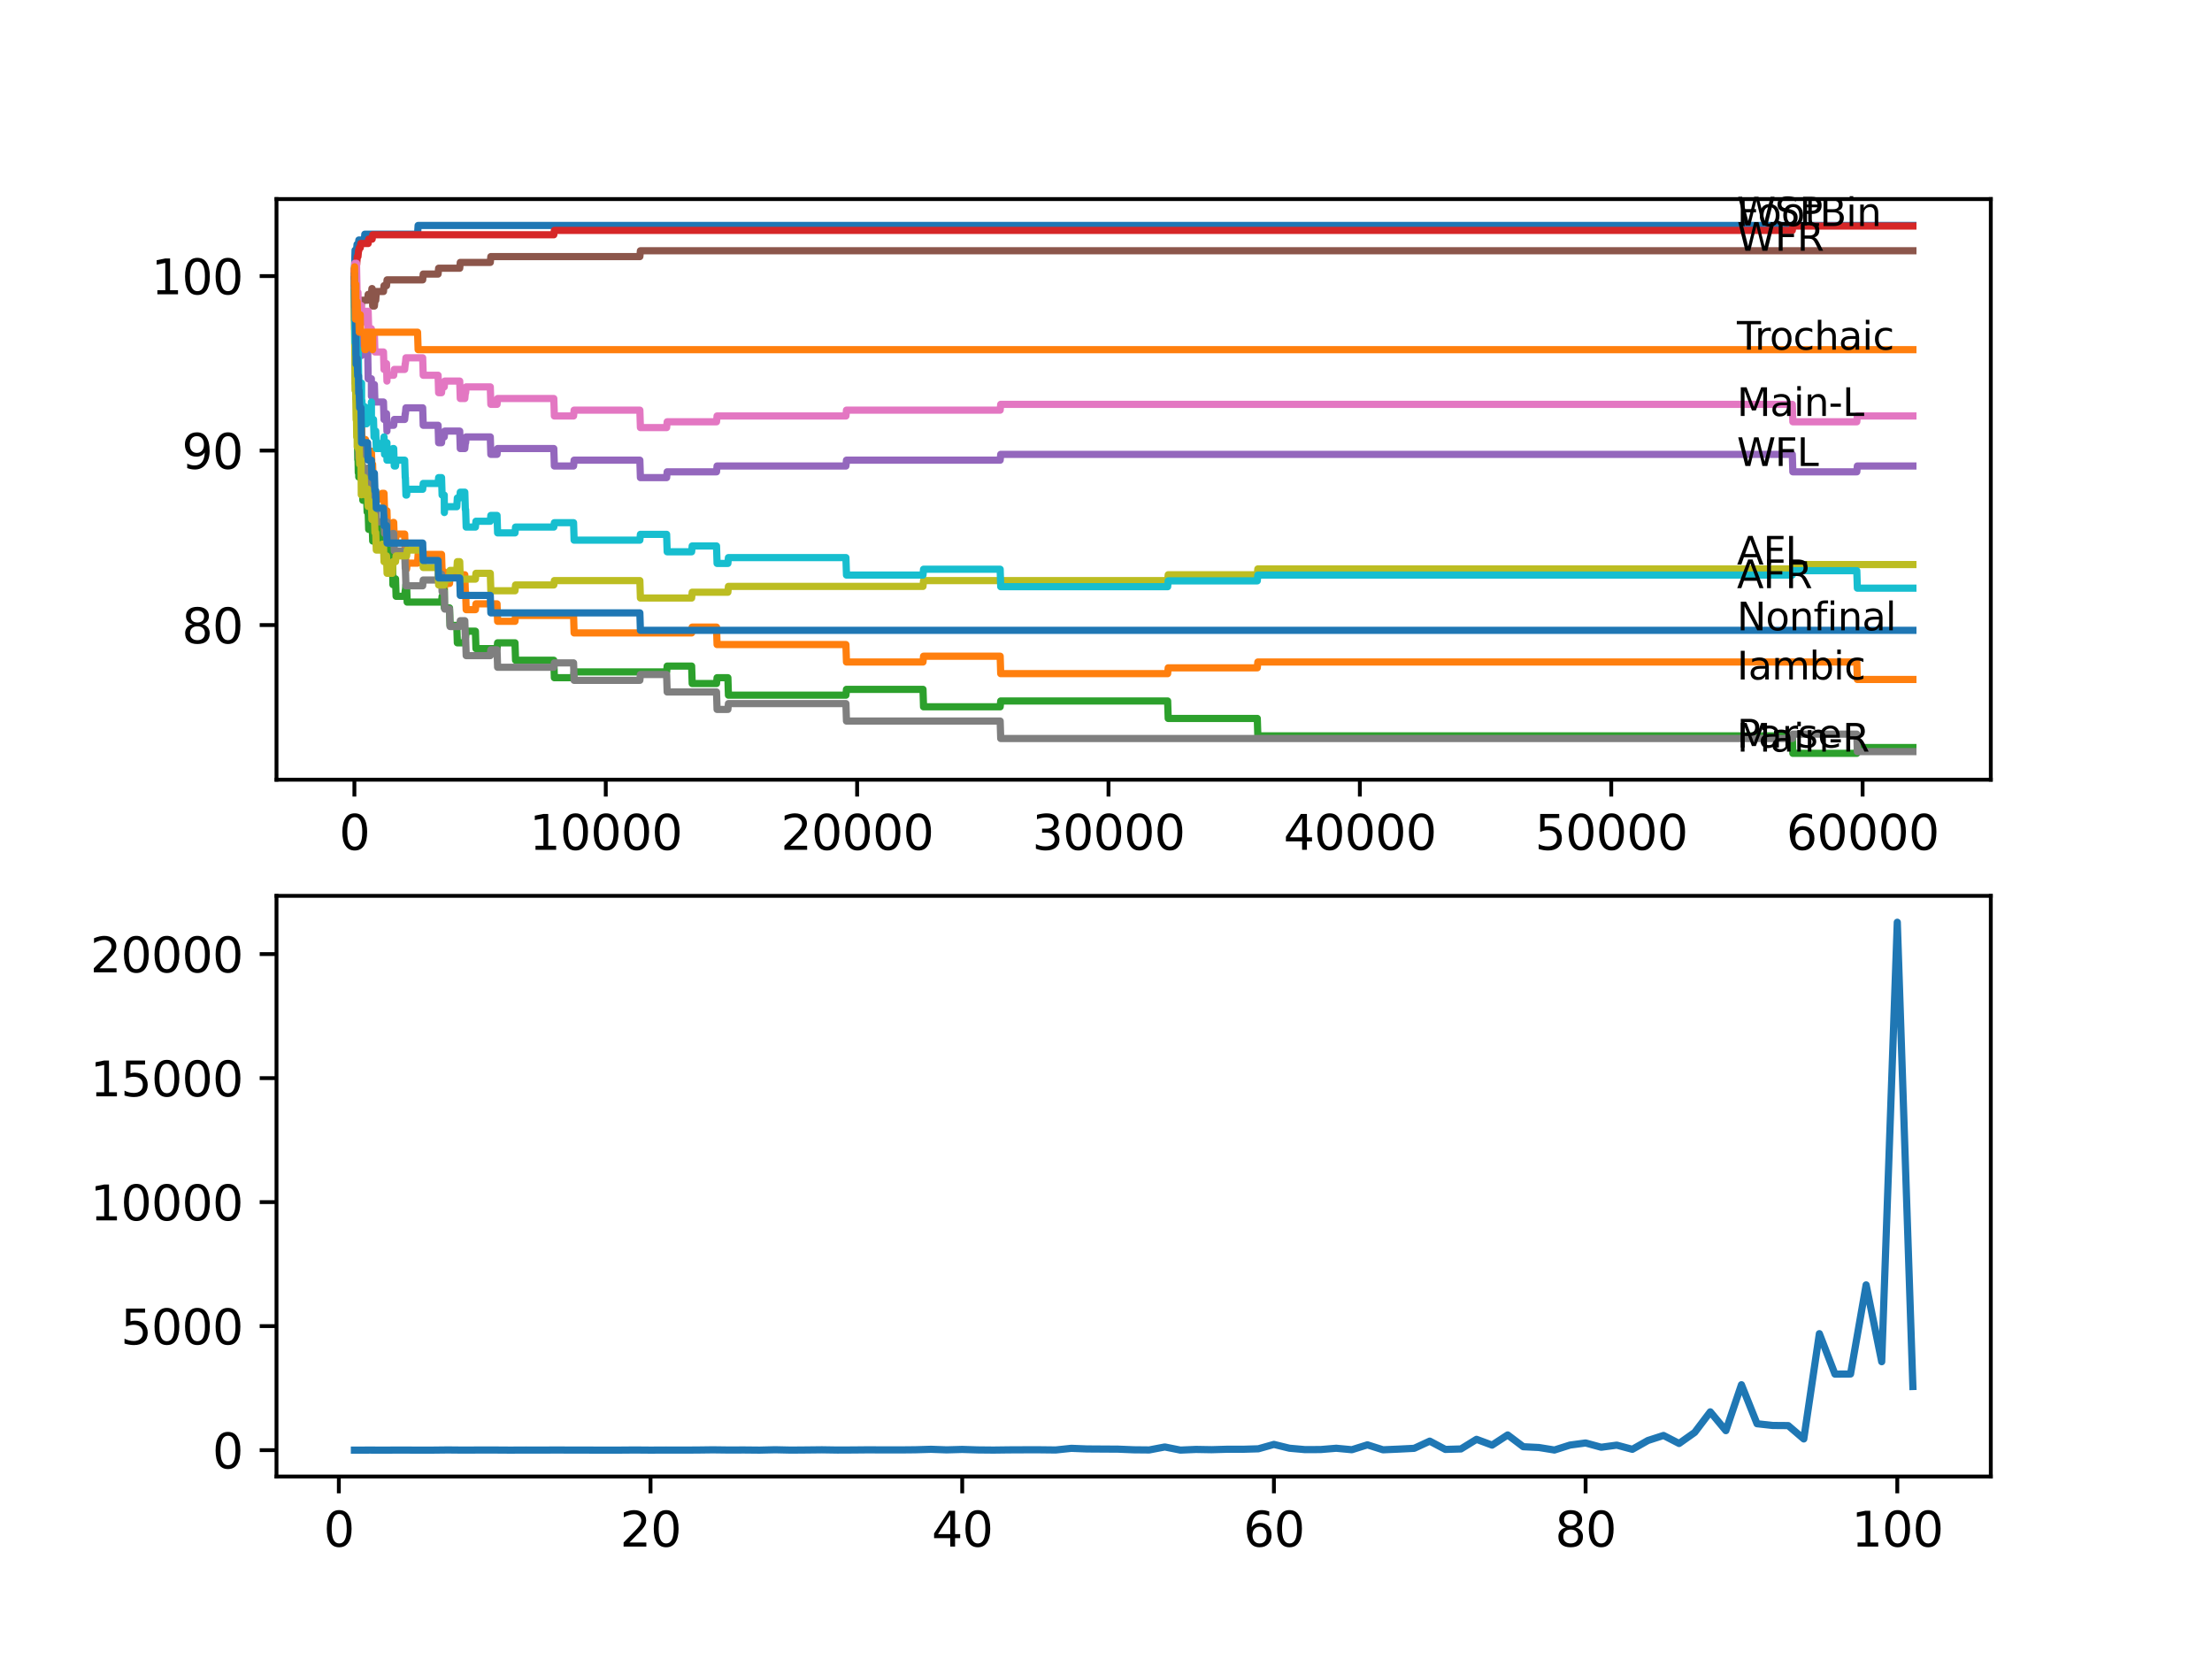 <?xml version="1.0" encoding="utf-8" standalone="no"?>
<!DOCTYPE svg PUBLIC "-//W3C//DTD SVG 1.1//EN"
  "http://www.w3.org/Graphics/SVG/1.1/DTD/svg11.dtd">
<svg xmlns:xlink="http://www.w3.org/1999/xlink" width="460.8pt" height="345.6pt" viewBox="0 0 460.8 345.6" xmlns="http://www.w3.org/2000/svg" version="1.1">
 <defs>
  <style type="text/css">*{stroke-linejoin: round; stroke-linecap: butt}</style>
 </defs>
 <g id="figure_1">
  <g id="patch_1">
   <path d="M 0 345.6 
L 460.8 345.6 
L 460.8 0 
L 0 0 
z
" style="fill: #ffffff"/>
  </g>
  <g id="axes_1">
   <g id="patch_2">
    <path d="M 57.6 162.432 
L 414.72 162.432 
L 414.72 41.472 
L 57.6 41.472 
z
" style="fill: #ffffff"/>
   </g>
   <g id="matplotlib.axis_1">
    <g id="xtick_1">
     <g id="line2d_1">
      <defs>
       <path id="m1156570735" d="M 0 0 
L 0 3.5 
" style="stroke: #000000; stroke-width: 0.8"/>
      </defs>
      <g>
       <use xlink:href="#m1156570735" x="73.827" y="162.432" style="stroke: #000000; stroke-width: 0.8"/>
      </g>
     </g>
     <g id="text_1">
      <!-- 0 -->
      <g transform="translate(70.646 177.03)scale(0.1 -0.1)">
       <defs>
        <path id="DejaVuSans-30" d="M 2034 4250 
Q 1547 4250 1301 3770 
Q 1056 3291 1056 2328 
Q 1056 1369 1301 889 
Q 1547 409 2034 409 
Q 2525 409 2770 889 
Q 3016 1369 3016 2328 
Q 3016 3291 2770 3770 
Q 2525 4250 2034 4250 
z
M 2034 4750 
Q 2819 4750 3233 4129 
Q 3647 3509 3647 2328 
Q 3647 1150 3233 529 
Q 2819 -91 2034 -91 
Q 1250 -91 836 529 
Q 422 1150 422 2328 
Q 422 3509 836 4129 
Q 1250 4750 2034 4750 
z
" transform="scale(0.016)"/>
       </defs>
       <use xlink:href="#DejaVuSans-30"/>
      </g>
     </g>
    </g>
    <g id="xtick_2">
     <g id="line2d_2">
      <g>
       <use xlink:href="#m1156570735" x="126.192" y="162.432" style="stroke: #000000; stroke-width: 0.8"/>
      </g>
     </g>
     <g id="text_2">
      <!-- 10000 -->
      <g transform="translate(110.286 177.03)scale(0.1 -0.1)">
       <defs>
        <path id="DejaVuSans-31" d="M 794 531 
L 1825 531 
L 1825 4091 
L 703 3866 
L 703 4441 
L 1819 4666 
L 2450 4666 
L 2450 531 
L 3481 531 
L 3481 0 
L 794 0 
L 794 531 
z
" transform="scale(0.016)"/>
       </defs>
       <use xlink:href="#DejaVuSans-31"/>
       <use xlink:href="#DejaVuSans-30" x="63.623"/>
       <use xlink:href="#DejaVuSans-30" x="127.246"/>
       <use xlink:href="#DejaVuSans-30" x="190.869"/>
       <use xlink:href="#DejaVuSans-30" x="254.492"/>
      </g>
     </g>
    </g>
    <g id="xtick_3">
     <g id="line2d_3">
      <g>
       <use xlink:href="#m1156570735" x="178.556" y="162.432" style="stroke: #000000; stroke-width: 0.8"/>
      </g>
     </g>
     <g id="text_3">
      <!-- 20000 -->
      <g transform="translate(162.65 177.03)scale(0.1 -0.1)">
       <defs>
        <path id="DejaVuSans-32" d="M 1228 531 
L 3431 531 
L 3431 0 
L 469 0 
L 469 531 
Q 828 903 1448 1529 
Q 2069 2156 2228 2338 
Q 2531 2678 2651 2914 
Q 2772 3150 2772 3378 
Q 2772 3750 2511 3984 
Q 2250 4219 1831 4219 
Q 1534 4219 1204 4116 
Q 875 4013 500 3803 
L 500 4441 
Q 881 4594 1212 4672 
Q 1544 4750 1819 4750 
Q 2544 4750 2975 4387 
Q 3406 4025 3406 3419 
Q 3406 3131 3298 2873 
Q 3191 2616 2906 2266 
Q 2828 2175 2409 1742 
Q 1991 1309 1228 531 
z
" transform="scale(0.016)"/>
       </defs>
       <use xlink:href="#DejaVuSans-32"/>
       <use xlink:href="#DejaVuSans-30" x="63.623"/>
       <use xlink:href="#DejaVuSans-30" x="127.246"/>
       <use xlink:href="#DejaVuSans-30" x="190.869"/>
       <use xlink:href="#DejaVuSans-30" x="254.492"/>
      </g>
     </g>
    </g>
    <g id="xtick_4">
     <g id="line2d_4">
      <g>
       <use xlink:href="#m1156570735" x="230.921" y="162.432" style="stroke: #000000; stroke-width: 0.8"/>
      </g>
     </g>
     <g id="text_4">
      <!-- 30000 -->
      <g transform="translate(215.015 177.03)scale(0.1 -0.1)">
       <defs>
        <path id="DejaVuSans-33" d="M 2597 2516 
Q 3050 2419 3304 2112 
Q 3559 1806 3559 1356 
Q 3559 666 3084 287 
Q 2609 -91 1734 -91 
Q 1441 -91 1130 -33 
Q 819 25 488 141 
L 488 750 
Q 750 597 1062 519 
Q 1375 441 1716 441 
Q 2309 441 2620 675 
Q 2931 909 2931 1356 
Q 2931 1769 2642 2001 
Q 2353 2234 1838 2234 
L 1294 2234 
L 1294 2753 
L 1863 2753 
Q 2328 2753 2575 2939 
Q 2822 3125 2822 3475 
Q 2822 3834 2567 4026 
Q 2313 4219 1838 4219 
Q 1578 4219 1281 4162 
Q 984 4106 628 3988 
L 628 4550 
Q 988 4650 1302 4700 
Q 1616 4750 1894 4750 
Q 2613 4750 3031 4423 
Q 3450 4097 3450 3541 
Q 3450 3153 3228 2886 
Q 3006 2619 2597 2516 
z
" transform="scale(0.016)"/>
       </defs>
       <use xlink:href="#DejaVuSans-33"/>
       <use xlink:href="#DejaVuSans-30" x="63.623"/>
       <use xlink:href="#DejaVuSans-30" x="127.246"/>
       <use xlink:href="#DejaVuSans-30" x="190.869"/>
       <use xlink:href="#DejaVuSans-30" x="254.492"/>
      </g>
     </g>
    </g>
    <g id="xtick_5">
     <g id="line2d_5">
      <g>
       <use xlink:href="#m1156570735" x="283.285" y="162.432" style="stroke: #000000; stroke-width: 0.8"/>
      </g>
     </g>
     <g id="text_5">
      <!-- 40000 -->
      <g transform="translate(267.379 177.03)scale(0.1 -0.1)">
       <defs>
        <path id="DejaVuSans-34" d="M 2419 4116 
L 825 1625 
L 2419 1625 
L 2419 4116 
z
M 2253 4666 
L 3047 4666 
L 3047 1625 
L 3713 1625 
L 3713 1100 
L 3047 1100 
L 3047 0 
L 2419 0 
L 2419 1100 
L 313 1100 
L 313 1709 
L 2253 4666 
z
" transform="scale(0.016)"/>
       </defs>
       <use xlink:href="#DejaVuSans-34"/>
       <use xlink:href="#DejaVuSans-30" x="63.623"/>
       <use xlink:href="#DejaVuSans-30" x="127.246"/>
       <use xlink:href="#DejaVuSans-30" x="190.869"/>
       <use xlink:href="#DejaVuSans-30" x="254.492"/>
      </g>
     </g>
    </g>
    <g id="xtick_6">
     <g id="line2d_6">
      <g>
       <use xlink:href="#m1156570735" x="335.65" y="162.432" style="stroke: #000000; stroke-width: 0.8"/>
      </g>
     </g>
     <g id="text_6">
      <!-- 50000 -->
      <g transform="translate(319.744 177.03)scale(0.1 -0.1)">
       <defs>
        <path id="DejaVuSans-35" d="M 691 4666 
L 3169 4666 
L 3169 4134 
L 1269 4134 
L 1269 2991 
Q 1406 3038 1543 3061 
Q 1681 3084 1819 3084 
Q 2600 3084 3056 2656 
Q 3513 2228 3513 1497 
Q 3513 744 3044 326 
Q 2575 -91 1722 -91 
Q 1428 -91 1123 -41 
Q 819 9 494 109 
L 494 744 
Q 775 591 1075 516 
Q 1375 441 1709 441 
Q 2250 441 2565 725 
Q 2881 1009 2881 1497 
Q 2881 1984 2565 2268 
Q 2250 2553 1709 2553 
Q 1456 2553 1204 2497 
Q 953 2441 691 2322 
L 691 4666 
z
" transform="scale(0.016)"/>
       </defs>
       <use xlink:href="#DejaVuSans-35"/>
       <use xlink:href="#DejaVuSans-30" x="63.623"/>
       <use xlink:href="#DejaVuSans-30" x="127.246"/>
       <use xlink:href="#DejaVuSans-30" x="190.869"/>
       <use xlink:href="#DejaVuSans-30" x="254.492"/>
      </g>
     </g>
    </g>
    <g id="xtick_7">
     <g id="line2d_7">
      <g>
       <use xlink:href="#m1156570735" x="388.014" y="162.432" style="stroke: #000000; stroke-width: 0.8"/>
      </g>
     </g>
     <g id="text_7">
      <!-- 60000 -->
      <g transform="translate(372.108 177.03)scale(0.1 -0.1)">
       <defs>
        <path id="DejaVuSans-36" d="M 2113 2584 
Q 1688 2584 1439 2293 
Q 1191 2003 1191 1497 
Q 1191 994 1439 701 
Q 1688 409 2113 409 
Q 2538 409 2786 701 
Q 3034 994 3034 1497 
Q 3034 2003 2786 2293 
Q 2538 2584 2113 2584 
z
M 3366 4563 
L 3366 3988 
Q 3128 4100 2886 4159 
Q 2644 4219 2406 4219 
Q 1781 4219 1451 3797 
Q 1122 3375 1075 2522 
Q 1259 2794 1537 2939 
Q 1816 3084 2150 3084 
Q 2853 3084 3261 2657 
Q 3669 2231 3669 1497 
Q 3669 778 3244 343 
Q 2819 -91 2113 -91 
Q 1303 -91 875 529 
Q 447 1150 447 2328 
Q 447 3434 972 4092 
Q 1497 4750 2381 4750 
Q 2619 4750 2861 4703 
Q 3103 4656 3366 4563 
z
" transform="scale(0.016)"/>
       </defs>
       <use xlink:href="#DejaVuSans-36"/>
       <use xlink:href="#DejaVuSans-30" x="63.623"/>
       <use xlink:href="#DejaVuSans-30" x="127.246"/>
       <use xlink:href="#DejaVuSans-30" x="190.869"/>
       <use xlink:href="#DejaVuSans-30" x="254.492"/>
      </g>
     </g>
    </g>
   </g>
   <g id="matplotlib.axis_2">
    <g id="ytick_1">
     <g id="line2d_8">
      <defs>
       <path id="m10ff24a531" d="M 0 0 
L -3.5 0 
" style="stroke: #000000; stroke-width: 0.8"/>
      </defs>
      <g>
       <use xlink:href="#m10ff24a531" x="57.6" y="130.215" style="stroke: #000000; stroke-width: 0.8"/>
      </g>
     </g>
     <g id="text_8">
      <!-- 80 -->
      <g transform="translate(37.875 134.015)scale(0.1 -0.1)">
       <defs>
        <path id="DejaVuSans-38" d="M 2034 2216 
Q 1584 2216 1326 1975 
Q 1069 1734 1069 1313 
Q 1069 891 1326 650 
Q 1584 409 2034 409 
Q 2484 409 2743 651 
Q 3003 894 3003 1313 
Q 3003 1734 2745 1975 
Q 2488 2216 2034 2216 
z
M 1403 2484 
Q 997 2584 770 2862 
Q 544 3141 544 3541 
Q 544 4100 942 4425 
Q 1341 4750 2034 4750 
Q 2731 4750 3128 4425 
Q 3525 4100 3525 3541 
Q 3525 3141 3298 2862 
Q 3072 2584 2669 2484 
Q 3125 2378 3379 2068 
Q 3634 1759 3634 1313 
Q 3634 634 3220 271 
Q 2806 -91 2034 -91 
Q 1263 -91 848 271 
Q 434 634 434 1313 
Q 434 1759 690 2068 
Q 947 2378 1403 2484 
z
M 1172 3481 
Q 1172 3119 1398 2916 
Q 1625 2713 2034 2713 
Q 2441 2713 2670 2916 
Q 2900 3119 2900 3481 
Q 2900 3844 2670 4047 
Q 2441 4250 2034 4250 
Q 1625 4250 1398 4047 
Q 1172 3844 1172 3481 
z
" transform="scale(0.016)"/>
       </defs>
       <use xlink:href="#DejaVuSans-38"/>
       <use xlink:href="#DejaVuSans-30" x="63.623"/>
      </g>
     </g>
    </g>
    <g id="ytick_2">
     <g id="line2d_9">
      <g>
       <use xlink:href="#m10ff24a531" x="57.6" y="93.864" style="stroke: #000000; stroke-width: 0.8"/>
      </g>
     </g>
     <g id="text_9">
      <!-- 90 -->
      <g transform="translate(37.875 97.663)scale(0.1 -0.1)">
       <defs>
        <path id="DejaVuSans-39" d="M 703 97 
L 703 672 
Q 941 559 1184 500 
Q 1428 441 1663 441 
Q 2288 441 2617 861 
Q 2947 1281 2994 2138 
Q 2813 1869 2534 1725 
Q 2256 1581 1919 1581 
Q 1219 1581 811 2004 
Q 403 2428 403 3163 
Q 403 3881 828 4315 
Q 1253 4750 1959 4750 
Q 2769 4750 3195 4129 
Q 3622 3509 3622 2328 
Q 3622 1225 3098 567 
Q 2575 -91 1691 -91 
Q 1453 -91 1209 -44 
Q 966 3 703 97 
z
M 1959 2075 
Q 2384 2075 2632 2365 
Q 2881 2656 2881 3163 
Q 2881 3666 2632 3958 
Q 2384 4250 1959 4250 
Q 1534 4250 1286 3958 
Q 1038 3666 1038 3163 
Q 1038 2656 1286 2365 
Q 1534 2075 1959 2075 
z
" transform="scale(0.016)"/>
       </defs>
       <use xlink:href="#DejaVuSans-39"/>
       <use xlink:href="#DejaVuSans-30" x="63.623"/>
      </g>
     </g>
    </g>
    <g id="ytick_3">
     <g id="line2d_10">
      <g>
       <use xlink:href="#m10ff24a531" x="57.6" y="57.512" style="stroke: #000000; stroke-width: 0.8"/>
      </g>
     </g>
     <g id="text_10">
      <!-- 100 -->
      <g transform="translate(31.512 61.311)scale(0.1 -0.1)">
       <use xlink:href="#DejaVuSans-31"/>
       <use xlink:href="#DejaVuSans-30" x="63.623"/>
       <use xlink:href="#DejaVuSans-30" x="127.246"/>
      </g>
     </g>
    </g>
   </g>
   <g id="line2d_11">
    <path d="M 73.833 56.785 
L 73.969 52.12 
L 74.267 52.12 
L 74.383 50.908 
L 74.639 50.908 
L 74.754 49.999 
L 75.885 49.999 
L 76.001 48.788 
L 86.987 48.788 
L 87.102 46.97 
L 398.487 46.97 
L 398.487 46.97 
" clip-path="url(#p6274bba6b5)" style="fill: none; stroke: #1f77b4; stroke-width: 1.5; stroke-linecap: square"/>
   </g>
   <g id="line2d_12">
    <path d="M 73.833 61.147 
L 73.843 60.239 
L 73.88 68.599 
L 73.901 68.599 
L 73.917 68.599 
L 73.99 70.296 
L 74.032 66.661 
L 74.047 66.661 
L 74.178 80.777 
L 74.241 80.777 
L 74.304 84.412 
L 74.351 83.201 
L 74.393 83.201 
L 74.534 77.627 
L 74.65 81.262 
L 74.733 81.262 
L 74.849 80.656 
L 74.99 80.656 
L 75.105 84.291 
L 75.199 84.291 
L 75.315 87.926 
L 75.32 87.926 
L 75.44 95.197 
L 75.466 95.197 
L 75.587 92.773 
L 75.885 92.773 
L 76.001 91.561 
L 76.137 91.561 
L 76.252 95.197 
L 76.367 95.197 
L 76.482 93.985 
L 77.373 93.985 
L 77.488 97.62 
L 77.524 97.62 
L 77.619 96.711 
L 77.734 100.346 
L 77.807 100.346 
L 77.922 103.982 
L 79.483 103.982 
L 79.598 102.77 
L 79.996 102.77 
L 80.111 106.405 
L 80.609 106.405 
L 80.724 110.04 
L 81.803 110.04 
L 81.918 108.829 
L 82.017 108.829 
L 82.132 112.464 
L 82.4 112.464 
L 82.515 111.252 
L 84.3 111.252 
L 84.416 114.887 
L 84.452 114.887 
L 84.567 118.522 
L 84.704 118.522 
L 84.819 117.311 
L 86.987 117.311 
L 87.102 115.493 
L 91.982 115.493 
L 92.097 119.128 
L 92.543 119.128 
L 92.569 122.763 
L 92.653 121.552 
L 93.642 121.552 
L 93.757 119.734 
L 96.826 119.734 
L 96.941 123.369 
L 96.999 123.369 
L 97.114 127.004 
L 99.036 127.004 
L 99.151 125.793 
L 103.544 125.793 
L 103.66 129.428 
L 107.283 129.428 
L 107.398 128.216 
L 119.484 128.216 
L 119.599 131.851 
L 144.08 131.851 
L 144.195 130.639 
L 149.264 130.639 
L 149.379 134.275 
L 176.221 134.275 
L 176.336 137.91 
L 192.276 137.91 
L 192.391 136.698 
L 208.352 136.698 
L 208.467 140.333 
L 243.242 140.333 
L 243.357 139.122 
L 261.915 139.122 
L 262.031 137.91 
L 386.805 137.91 
L 386.92 141.545 
L 398.487 141.545 
L 398.487 141.545 
" clip-path="url(#p6274bba6b5)" style="fill: none; stroke: #ff7f0e; stroke-width: 1.5; stroke-linecap: square"/>
   </g>
   <g id="line2d_13">
    <path d="M 73.833 56.785 
L 73.848 55.876 
L 73.875 66.782 
L 73.89 66.055 
L 73.917 66.055 
L 74.032 71.508 
L 74.058 71.508 
L 74.173 83.019 
L 74.178 81.201 
L 74.304 81.201 
L 74.424 88.472 
L 74.44 88.472 
L 74.534 95.742 
L 74.555 94.833 
L 74.571 94.833 
L 74.639 98.468 
L 74.681 97.56 
L 74.686 97.56 
L 74.733 95.742 
L 74.739 99.377 
L 74.791 99.377 
L 74.812 99.377 
L 74.927 97.56 
L 75.199 97.56 
L 75.262 95.742 
L 75.268 99.377 
L 75.304 99.377 
L 75.32 99.377 
L 75.44 96.954 
L 75.466 96.954 
L 75.587 104.224 
L 75.885 104.224 
L 76.001 103.012 
L 76.367 103.012 
L 76.482 106.647 
L 76.692 106.647 
L 76.807 110.283 
L 77.373 110.283 
L 77.488 109.071 
L 77.524 109.071 
L 77.64 112.706 
L 77.807 112.706 
L 77.922 111.494 
L 78.273 111.494 
L 78.388 109.677 
L 79.483 109.677 
L 79.598 113.312 
L 79.996 113.312 
L 80.111 112.1 
L 80.122 112.1 
L 80.237 115.735 
L 80.609 115.735 
L 80.724 114.524 
L 81.729 114.524 
L 81.85 121.794 
L 82.017 121.794 
L 82.132 120.582 
L 82.4 120.582 
L 82.515 124.217 
L 84.3 124.217 
L 84.416 123.006 
L 84.452 123.006 
L 84.567 121.794 
L 84.704 121.794 
L 84.819 125.429 
L 91.982 125.429 
L 92.097 124.217 
L 92.543 124.217 
L 92.569 123.006 
L 92.574 126.641 
L 92.642 126.641 
L 93.642 126.641 
L 93.757 130.276 
L 95.156 130.276 
L 95.271 133.911 
L 96.826 133.911 
L 96.941 132.699 
L 96.999 132.699 
L 97.114 131.488 
L 99.036 131.488 
L 99.151 135.123 
L 103.544 135.123 
L 103.66 133.911 
L 107.283 133.911 
L 107.398 137.546 
L 115.368 137.546 
L 115.483 141.181 
L 119.484 141.181 
L 119.599 139.97 
L 138.869 139.97 
L 138.985 138.758 
L 144.08 138.758 
L 144.195 142.393 
L 149.264 142.393 
L 149.379 141.181 
L 151.631 141.181 
L 151.746 144.817 
L 176.221 144.817 
L 176.336 143.605 
L 192.276 143.605 
L 192.391 147.24 
L 208.352 147.24 
L 208.467 146.028 
L 243.242 146.028 
L 243.357 149.663 
L 261.915 149.663 
L 262.031 153.299 
L 373.368 153.299 
L 373.483 156.934 
L 386.805 156.934 
L 386.92 155.722 
L 398.487 155.722 
L 398.487 155.722 
" clip-path="url(#p6274bba6b5)" style="fill: none; stroke: #2ca02c; stroke-width: 1.5; stroke-linecap: square"/>
   </g>
   <g id="line2d_14">
    <path d="M 73.833 57.512 
L 73.848 57.512 
L 73.869 56.058 
L 73.875 59.693 
L 73.953 58.057 
L 73.979 58.057 
L 74.1 56.725 
L 74.115 56.725 
L 74.236 55.089 
L 74.309 55.089 
L 74.43 53.453 
L 74.571 53.453 
L 74.686 52.241 
L 74.733 52.241 
L 74.849 51.635 
L 75.048 51.635 
L 75.163 50.727 
L 76.692 50.727 
L 76.807 49.818 
L 77.524 49.818 
L 77.64 48.909 
L 115.368 48.909 
L 115.483 48 
L 373.368 48 
L 373.483 47.091 
L 398.487 47.091 
L 398.487 47.091 
" clip-path="url(#p6274bba6b5)" style="fill: none; stroke: #d62728; stroke-width: 1.5; stroke-linecap: square"/>
   </g>
   <g id="line2d_15">
    <path d="M 73.833 56.785 
L 73.917 56.785 
L 74.032 60.42 
L 74.267 60.42 
L 74.388 67.691 
L 74.571 67.691 
L 74.639 71.326 
L 74.681 70.417 
L 75.247 70.417 
L 75.32 74.052 
L 75.357 72.84 
L 75.393 72.84 
L 75.508 71.629 
L 76.577 71.629 
L 76.697 78.899 
L 77.362 78.899 
L 77.373 82.534 
L 77.472 81.322 
L 77.807 81.322 
L 77.922 80.111 
L 77.99 80.111 
L 78.106 83.746 
L 79.886 83.746 
L 79.996 87.381 
L 80.111 86.169 
L 80.52 86.169 
L 80.609 89.805 
L 80.63 88.593 
L 82.017 88.593 
L 82.132 87.381 
L 84.3 87.381 
L 84.416 86.169 
L 84.452 86.169 
L 84.567 84.958 
L 88.05 84.958 
L 88.165 88.593 
L 91.26 88.593 
L 91.375 92.228 
L 91.982 92.228 
L 92.097 91.016 
L 92.543 91.016 
L 92.658 89.805 
L 95.768 89.805 
L 95.883 93.44 
L 96.826 93.44 
L 96.941 92.228 
L 96.999 92.228 
L 97.114 91.016 
L 102.136 91.016 
L 102.251 94.651 
L 103.544 94.651 
L 103.66 93.44 
L 115.368 93.44 
L 115.483 97.075 
L 119.484 97.075 
L 119.599 95.863 
L 133.293 95.863 
L 133.408 99.498 
L 138.869 99.498 
L 138.985 98.287 
L 149.264 98.287 
L 149.379 97.075 
L 176.221 97.075 
L 176.336 95.863 
L 208.352 95.863 
L 208.467 94.651 
L 373.368 94.651 
L 373.483 98.287 
L 386.805 98.287 
L 386.92 97.075 
L 398.487 97.075 
L 398.487 97.075 
" clip-path="url(#p6274bba6b5)" style="fill: none; stroke: #9467bd; stroke-width: 1.5; stroke-linecap: square"/>
   </g>
   <g id="line2d_16">
    <path d="M 73.833 57.512 
L 73.848 56.603 
L 73.854 60.239 
L 73.917 59.511 
L 73.953 63.147 
L 74.026 61.329 
L 74.058 61.329 
L 74.136 66.782 
L 74.173 65.57 
L 74.288 63.753 
L 74.304 63.753 
L 74.403 67.388 
L 74.414 65.57 
L 74.686 65.57 
L 74.733 63.753 
L 74.739 67.388 
L 74.791 67.388 
L 74.812 67.388 
L 74.927 65.57 
L 75.199 65.57 
L 75.315 62.541 
L 76.577 62.541 
L 76.692 61.329 
L 77.362 61.329 
L 77.477 60.117 
L 77.524 60.117 
L 77.64 63.753 
L 77.99 63.753 
L 78.106 62.541 
L 78.273 62.541 
L 78.388 60.723 
L 79.886 60.723 
L 80.001 59.511 
L 80.52 59.511 
L 80.635 58.3 
L 88.05 58.3 
L 88.165 57.088 
L 91.26 57.088 
L 91.375 55.876 
L 95.768 55.876 
L 95.883 54.665 
L 102.136 54.665 
L 102.251 53.453 
L 133.293 53.453 
L 133.408 52.241 
L 398.487 52.241 
L 398.487 52.241 
" clip-path="url(#p6274bba6b5)" style="fill: none; stroke: #8c564b; stroke-width: 1.5; stroke-linecap: square"/>
   </g>
   <g id="line2d_17">
    <path d="M 73.833 56.785 
L 73.843 56.785 
L 73.917 54.846 
L 73.922 58.482 
L 73.943 58.482 
L 74.006 58.482 
L 74.121 54.846 
L 74.267 54.846 
L 74.383 60.905 
L 74.571 60.905 
L 74.639 64.54 
L 74.681 63.631 
L 75.247 63.631 
L 75.32 67.266 
L 75.357 66.055 
L 75.393 66.055 
L 75.508 64.843 
L 76.577 64.843 
L 76.65 68.478 
L 76.687 64.843 
L 76.692 64.843 
L 76.807 68.478 
L 77.362 68.478 
L 77.373 72.113 
L 77.472 70.902 
L 77.807 70.902 
L 77.922 69.69 
L 77.99 69.69 
L 78.106 73.325 
L 79.886 73.325 
L 79.996 76.96 
L 80.111 75.749 
L 80.52 75.749 
L 80.609 79.384 
L 80.63 78.172 
L 82.017 78.172 
L 82.132 76.96 
L 84.3 76.96 
L 84.416 75.749 
L 84.452 75.749 
L 84.567 74.537 
L 88.05 74.537 
L 88.165 78.172 
L 91.26 78.172 
L 91.375 81.807 
L 91.982 81.807 
L 92.097 80.595 
L 92.543 80.595 
L 92.658 79.384 
L 95.768 79.384 
L 95.883 83.019 
L 96.826 83.019 
L 96.941 81.807 
L 96.999 81.807 
L 97.114 80.595 
L 102.136 80.595 
L 102.251 84.231 
L 103.544 84.231 
L 103.66 83.019 
L 115.368 83.019 
L 115.483 86.654 
L 119.484 86.654 
L 119.599 85.442 
L 133.293 85.442 
L 133.408 89.077 
L 138.869 89.077 
L 138.985 87.866 
L 149.264 87.866 
L 149.379 86.654 
L 176.221 86.654 
L 176.336 85.442 
L 208.352 85.442 
L 208.467 84.231 
L 373.368 84.231 
L 373.483 87.866 
L 386.805 87.866 
L 386.92 86.654 
L 398.487 86.654 
L 398.487 86.654 
" clip-path="url(#p6274bba6b5)" style="fill: none; stroke: #e377c2; stroke-width: 1.5; stroke-linecap: square"/>
   </g>
   <g id="line2d_18">
    <path d="M 73.833 61.147 
L 73.964 76.96 
L 73.979 76.96 
L 74.006 76.233 
L 74.011 79.868 
L 74.074 79.263 
L 74.079 79.263 
L 74.147 82.898 
L 74.194 82.171 
L 74.267 82.171 
L 74.304 80.959 
L 74.309 84.594 
L 74.367 83.685 
L 74.393 83.685 
L 74.403 82.958 
L 74.409 86.593 
L 74.482 86.593 
L 74.513 86.593 
L 74.534 90.229 
L 74.623 88.108 
L 74.639 88.108 
L 74.733 95.378 
L 74.76 94.773 
L 75.048 94.773 
L 75.163 93.864 
L 75.247 93.864 
L 75.32 91.44 
L 75.325 95.075 
L 75.351 95.075 
L 75.393 95.075 
L 75.508 98.711 
L 76.577 98.711 
L 76.65 97.499 
L 76.655 101.134 
L 76.676 101.134 
L 76.692 101.134 
L 76.807 100.225 
L 77.362 100.225 
L 77.373 99.014 
L 77.378 102.649 
L 77.462 102.649 
L 77.807 102.649 
L 77.922 106.284 
L 77.99 106.284 
L 78.106 105.072 
L 78.273 105.072 
L 78.388 108.707 
L 79.886 108.707 
L 79.996 107.496 
L 80.111 111.131 
L 80.122 111.131 
L 80.237 109.919 
L 80.52 109.919 
L 80.609 108.707 
L 80.614 112.343 
L 80.619 112.343 
L 81.729 112.343 
L 81.844 111.131 
L 82.017 111.131 
L 82.132 114.766 
L 84.3 114.766 
L 84.416 118.401 
L 84.452 118.401 
L 84.567 122.036 
L 88.05 122.036 
L 88.165 120.825 
L 91.26 120.825 
L 91.375 119.613 
L 91.982 119.613 
L 92.097 123.248 
L 92.543 123.248 
L 92.658 126.883 
L 93.642 126.883 
L 93.757 130.518 
L 95.768 130.518 
L 95.883 129.307 
L 96.826 129.307 
L 96.941 132.942 
L 96.999 132.942 
L 97.114 136.577 
L 102.136 136.577 
L 102.251 135.365 
L 103.544 135.365 
L 103.66 139 
L 115.368 139 
L 115.483 138.092 
L 119.484 138.092 
L 119.599 141.727 
L 133.293 141.727 
L 133.408 140.515 
L 138.869 140.515 
L 138.985 144.15 
L 149.264 144.15 
L 149.379 147.785 
L 151.631 147.785 
L 151.746 146.574 
L 176.221 146.574 
L 176.336 150.209 
L 208.352 150.209 
L 208.467 153.844 
L 373.368 153.844 
L 373.483 152.935 
L 386.805 152.935 
L 386.92 156.57 
L 398.487 156.57 
L 398.487 156.57 
" clip-path="url(#p6274bba6b5)" style="fill: none; stroke: #7f7f7f; stroke-width: 1.5; stroke-linecap: square"/>
   </g>
   <g id="line2d_19">
    <path d="M 73.833 61.147 
L 73.969 81.322 
L 73.979 81.322 
L 74.074 79.99 
L 74.194 87.442 
L 74.267 87.442 
L 74.309 91.077 
L 74.377 90.168 
L 74.393 90.168 
L 74.403 89.441 
L 74.409 93.076 
L 74.487 91.864 
L 74.513 91.864 
L 74.629 90.047 
L 74.686 90.047 
L 74.733 93.682 
L 74.801 93.076 
L 74.812 93.076 
L 74.927 96.711 
L 75.048 96.711 
L 75.163 95.803 
L 75.199 95.803 
L 75.262 103.073 
L 75.315 101.861 
L 75.466 101.861 
L 75.587 99.438 
L 75.885 99.438 
L 76.001 103.073 
L 76.367 103.073 
L 76.482 101.861 
L 76.577 101.861 
L 76.692 105.496 
L 76.807 104.587 
L 77.362 104.587 
L 77.477 108.223 
L 77.524 108.223 
L 77.64 107.314 
L 77.99 107.314 
L 78.106 110.949 
L 78.273 110.949 
L 78.388 114.584 
L 79.483 114.584 
L 79.598 113.372 
L 79.886 113.372 
L 80.001 117.008 
L 80.122 117.008 
L 80.237 115.796 
L 80.52 115.796 
L 80.635 119.431 
L 81.729 119.431 
L 81.85 117.008 
L 82.4 117.008 
L 82.515 115.796 
L 84.704 115.796 
L 84.819 114.584 
L 88.05 114.584 
L 88.165 118.219 
L 91.26 118.219 
L 91.375 121.855 
L 92.569 121.855 
L 92.684 120.643 
L 93.642 120.643 
L 93.757 118.825 
L 95.156 118.825 
L 95.271 117.008 
L 95.768 117.008 
L 95.883 120.643 
L 99.036 120.643 
L 99.151 119.431 
L 102.136 119.431 
L 102.251 123.066 
L 107.283 123.066 
L 107.398 121.855 
L 115.368 121.855 
L 115.483 120.946 
L 133.293 120.946 
L 133.408 124.581 
L 144.08 124.581 
L 144.195 123.369 
L 151.631 123.369 
L 151.746 122.157 
L 192.276 122.157 
L 192.391 120.946 
L 243.242 120.946 
L 243.357 119.734 
L 261.915 119.734 
L 262.031 118.522 
L 373.368 118.522 
L 373.483 117.613 
L 398.487 117.613 
L 398.487 117.613 
" clip-path="url(#p6274bba6b5)" style="fill: none; stroke: #bcbd22; stroke-width: 1.5; stroke-linecap: square"/>
   </g>
   <g id="line2d_20">
    <path d="M 73.833 61.147 
L 73.958 71.386 
L 73.979 71.386 
L 74.074 70.053 
L 74.136 73.689 
L 74.184 71.75 
L 74.267 71.75 
L 74.304 70.538 
L 74.309 74.173 
L 74.367 73.265 
L 74.393 73.265 
L 74.403 72.537 
L 74.409 76.173 
L 74.487 74.961 
L 74.534 74.961 
L 74.639 72.84 
L 74.733 80.111 
L 74.76 79.505 
L 74.812 79.505 
L 74.927 83.14 
L 75.048 83.14 
L 75.163 82.231 
L 75.247 82.231 
L 75.32 79.808 
L 75.325 83.443 
L 75.351 83.443 
L 75.393 83.443 
L 75.466 87.078 
L 75.503 85.866 
L 75.618 84.655 
L 75.885 84.655 
L 76.001 88.29 
L 76.367 88.29 
L 76.482 87.078 
L 76.577 87.078 
L 76.692 85.866 
L 76.807 84.958 
L 77.362 84.958 
L 77.373 83.746 
L 77.378 87.381 
L 77.462 87.381 
L 77.807 87.381 
L 77.922 91.016 
L 77.99 91.016 
L 78.106 89.805 
L 78.273 89.805 
L 78.388 93.44 
L 79.483 93.44 
L 79.598 92.228 
L 79.886 92.228 
L 79.996 91.016 
L 80.111 94.651 
L 80.122 94.651 
L 80.237 93.44 
L 80.52 93.44 
L 80.609 92.228 
L 80.614 95.863 
L 80.619 95.863 
L 81.729 95.863 
L 81.85 93.44 
L 82.017 93.44 
L 82.132 97.075 
L 82.4 97.075 
L 82.515 95.863 
L 84.3 95.863 
L 84.416 99.498 
L 84.452 99.498 
L 84.567 103.133 
L 84.704 103.133 
L 84.819 101.922 
L 88.05 101.922 
L 88.165 100.71 
L 91.26 100.71 
L 91.375 99.498 
L 91.982 99.498 
L 92.097 103.133 
L 92.543 103.133 
L 92.569 106.769 
L 92.653 105.557 
L 95.156 105.557 
L 95.271 103.739 
L 95.768 103.739 
L 95.883 102.528 
L 96.826 102.528 
L 96.941 106.163 
L 96.999 106.163 
L 97.114 109.798 
L 99.036 109.798 
L 99.151 108.586 
L 102.136 108.586 
L 102.251 107.374 
L 103.544 107.374 
L 103.66 111.01 
L 107.283 111.01 
L 107.398 109.798 
L 115.368 109.798 
L 115.483 108.889 
L 119.484 108.889 
L 119.599 112.524 
L 133.293 112.524 
L 133.408 111.313 
L 138.869 111.313 
L 138.985 114.948 
L 144.08 114.948 
L 144.195 113.736 
L 149.264 113.736 
L 149.379 117.371 
L 151.631 117.371 
L 151.746 116.159 
L 176.221 116.159 
L 176.336 119.795 
L 192.276 119.795 
L 192.391 118.583 
L 208.352 118.583 
L 208.467 122.218 
L 243.242 122.218 
L 243.357 121.006 
L 261.915 121.006 
L 262.031 119.795 
L 373.368 119.795 
L 373.483 118.886 
L 386.805 118.886 
L 386.92 122.521 
L 398.487 122.521 
L 398.487 122.521 
" clip-path="url(#p6274bba6b5)" style="fill: none; stroke: #17becf; stroke-width: 1.5; stroke-linecap: square"/>
   </g>
   <g id="line2d_21">
    <path d="M 73.833 57.512 
L 73.917 64.055 
L 73.948 62.844 
L 73.953 62.844 
L 74.058 66.479 
L 74.068 65.873 
L 74.074 65.873 
L 74.194 75.87 
L 74.304 75.87 
L 74.403 74.658 
L 74.519 78.293 
L 74.686 78.293 
L 74.733 81.928 
L 74.801 81.322 
L 74.812 81.322 
L 74.927 84.958 
L 75.199 84.958 
L 75.32 92.228 
L 76.577 92.228 
L 76.692 95.863 
L 77.362 95.863 
L 77.477 99.498 
L 77.524 99.498 
L 77.64 98.589 
L 77.99 98.589 
L 78.106 102.225 
L 78.273 102.225 
L 78.388 105.86 
L 79.886 105.86 
L 80.001 109.495 
L 80.52 109.495 
L 80.635 113.13 
L 88.05 113.13 
L 88.165 116.765 
L 91.26 116.765 
L 91.375 120.4 
L 95.768 120.4 
L 95.883 124.036 
L 102.136 124.036 
L 102.251 127.671 
L 133.293 127.671 
L 133.408 131.306 
L 398.487 131.306 
L 398.487 131.306 
" clip-path="url(#p6274bba6b5)" style="fill: none; stroke: #1f77b4; stroke-width: 1.5; stroke-linecap: square"/>
   </g>
   <g id="line2d_22">
    <path d="M 73.833 56.785 
L 73.843 56.785 
L 73.875 55.573 
L 73.88 59.209 
L 73.927 59.209 
L 74.047 66.479 
L 74.115 59.209 
L 74.157 66.479 
L 74.241 66.479 
L 74.356 62.844 
L 74.393 62.844 
L 74.508 66.479 
L 74.534 66.479 
L 74.65 65.57 
L 74.733 65.57 
L 74.849 69.205 
L 74.99 69.205 
L 75.048 65.57 
L 75.1 69.205 
L 75.885 69.205 
L 76.001 72.84 
L 76.137 72.84 
L 76.252 69.205 
L 77.524 69.205 
L 77.619 72.84 
L 77.634 69.205 
L 86.987 69.205 
L 87.102 72.84 
L 398.487 72.84 
L 398.487 72.84 
" clip-path="url(#p6274bba6b5)" style="fill: none; stroke: #ff7f0e; stroke-width: 1.5; stroke-linecap: square"/>
   </g>
   <g id="patch_3">
    <path d="M 57.6 162.432 
L 57.6 41.472 
" style="fill: none; stroke: #000000; stroke-width: 0.8; stroke-linejoin: miter; stroke-linecap: square"/>
   </g>
   <g id="patch_4">
    <path d="M 414.72 162.432 
L 414.72 41.472 
" style="fill: none; stroke: #000000; stroke-width: 0.8; stroke-linejoin: miter; stroke-linecap: square"/>
   </g>
   <g id="patch_5">
    <path d="M 57.6 162.432 
L 414.72 162.432 
" style="fill: none; stroke: #000000; stroke-width: 0.8; stroke-linejoin: miter; stroke-linecap: square"/>
   </g>
   <g id="patch_6">
    <path d="M 57.6 41.472 
L 414.72 41.472 
" style="fill: none; stroke: #000000; stroke-width: 0.8; stroke-linejoin: miter; stroke-linecap: square"/>
   </g>
   <g id="text_11">
    <!-- WSP -->
    <g transform="translate(361.832 46.97)scale(0.08 -0.08)">
     <defs>
      <path id="DejaVuSans-57" d="M 213 4666 
L 850 4666 
L 1831 722 
L 2809 4666 
L 3519 4666 
L 4500 722 
L 5478 4666 
L 6119 4666 
L 4947 0 
L 4153 0 
L 3169 4050 
L 2175 0 
L 1381 0 
L 213 4666 
z
" transform="scale(0.016)"/>
      <path id="DejaVuSans-53" d="M 3425 4513 
L 3425 3897 
Q 3066 4069 2747 4153 
Q 2428 4238 2131 4238 
Q 1616 4238 1336 4038 
Q 1056 3838 1056 3469 
Q 1056 3159 1242 3001 
Q 1428 2844 1947 2747 
L 2328 2669 
Q 3034 2534 3370 2195 
Q 3706 1856 3706 1288 
Q 3706 609 3251 259 
Q 2797 -91 1919 -91 
Q 1588 -91 1214 -16 
Q 841 59 441 206 
L 441 856 
Q 825 641 1194 531 
Q 1563 422 1919 422 
Q 2459 422 2753 634 
Q 3047 847 3047 1241 
Q 3047 1584 2836 1778 
Q 2625 1972 2144 2069 
L 1759 2144 
Q 1053 2284 737 2584 
Q 422 2884 422 3419 
Q 422 4038 858 4394 
Q 1294 4750 2059 4750 
Q 2388 4750 2728 4690 
Q 3069 4631 3425 4513 
z
" transform="scale(0.016)"/>
      <path id="DejaVuSans-50" d="M 1259 4147 
L 1259 2394 
L 2053 2394 
Q 2494 2394 2734 2622 
Q 2975 2850 2975 3272 
Q 2975 3691 2734 3919 
Q 2494 4147 2053 4147 
L 1259 4147 
z
M 628 4666 
L 2053 4666 
Q 2838 4666 3239 4311 
Q 3641 3956 3641 3272 
Q 3641 2581 3239 2228 
Q 2838 1875 2053 1875 
L 1259 1875 
L 1259 0 
L 628 0 
L 628 4666 
z
" transform="scale(0.016)"/>
     </defs>
     <use xlink:href="#DejaVuSans-57"/>
     <use xlink:href="#DejaVuSans-53" x="98.877"/>
     <use xlink:href="#DejaVuSans-50" x="162.354"/>
    </g>
   </g>
   <g id="text_12">
    <!-- Iambic -->
    <g transform="translate(361.832 141.545)scale(0.08 -0.08)">
     <defs>
      <path id="DejaVuSans-49" d="M 628 4666 
L 1259 4666 
L 1259 0 
L 628 0 
L 628 4666 
z
" transform="scale(0.016)"/>
      <path id="DejaVuSans-61" d="M 2194 1759 
Q 1497 1759 1228 1600 
Q 959 1441 959 1056 
Q 959 750 1161 570 
Q 1363 391 1709 391 
Q 2188 391 2477 730 
Q 2766 1069 2766 1631 
L 2766 1759 
L 2194 1759 
z
M 3341 1997 
L 3341 0 
L 2766 0 
L 2766 531 
Q 2569 213 2275 61 
Q 1981 -91 1556 -91 
Q 1019 -91 701 211 
Q 384 513 384 1019 
Q 384 1609 779 1909 
Q 1175 2209 1959 2209 
L 2766 2209 
L 2766 2266 
Q 2766 2663 2505 2880 
Q 2244 3097 1772 3097 
Q 1472 3097 1187 3025 
Q 903 2953 641 2809 
L 641 3341 
Q 956 3463 1253 3523 
Q 1550 3584 1831 3584 
Q 2591 3584 2966 3190 
Q 3341 2797 3341 1997 
z
" transform="scale(0.016)"/>
      <path id="DejaVuSans-6d" d="M 3328 2828 
Q 3544 3216 3844 3400 
Q 4144 3584 4550 3584 
Q 5097 3584 5394 3201 
Q 5691 2819 5691 2113 
L 5691 0 
L 5113 0 
L 5113 2094 
Q 5113 2597 4934 2840 
Q 4756 3084 4391 3084 
Q 3944 3084 3684 2787 
Q 3425 2491 3425 1978 
L 3425 0 
L 2847 0 
L 2847 2094 
Q 2847 2600 2669 2842 
Q 2491 3084 2119 3084 
Q 1678 3084 1418 2786 
Q 1159 2488 1159 1978 
L 1159 0 
L 581 0 
L 581 3500 
L 1159 3500 
L 1159 2956 
Q 1356 3278 1631 3431 
Q 1906 3584 2284 3584 
Q 2666 3584 2933 3390 
Q 3200 3197 3328 2828 
z
" transform="scale(0.016)"/>
      <path id="DejaVuSans-62" d="M 3116 1747 
Q 3116 2381 2855 2742 
Q 2594 3103 2138 3103 
Q 1681 3103 1420 2742 
Q 1159 2381 1159 1747 
Q 1159 1113 1420 752 
Q 1681 391 2138 391 
Q 2594 391 2855 752 
Q 3116 1113 3116 1747 
z
M 1159 2969 
Q 1341 3281 1617 3432 
Q 1894 3584 2278 3584 
Q 2916 3584 3314 3078 
Q 3713 2572 3713 1747 
Q 3713 922 3314 415 
Q 2916 -91 2278 -91 
Q 1894 -91 1617 61 
Q 1341 213 1159 525 
L 1159 0 
L 581 0 
L 581 4863 
L 1159 4863 
L 1159 2969 
z
" transform="scale(0.016)"/>
      <path id="DejaVuSans-69" d="M 603 3500 
L 1178 3500 
L 1178 0 
L 603 0 
L 603 3500 
z
M 603 4863 
L 1178 4863 
L 1178 4134 
L 603 4134 
L 603 4863 
z
" transform="scale(0.016)"/>
      <path id="DejaVuSans-63" d="M 3122 3366 
L 3122 2828 
Q 2878 2963 2633 3030 
Q 2388 3097 2138 3097 
Q 1578 3097 1268 2742 
Q 959 2388 959 1747 
Q 959 1106 1268 751 
Q 1578 397 2138 397 
Q 2388 397 2633 464 
Q 2878 531 3122 666 
L 3122 134 
Q 2881 22 2623 -34 
Q 2366 -91 2075 -91 
Q 1284 -91 818 406 
Q 353 903 353 1747 
Q 353 2603 823 3093 
Q 1294 3584 2113 3584 
Q 2378 3584 2631 3529 
Q 2884 3475 3122 3366 
z
" transform="scale(0.016)"/>
     </defs>
     <use xlink:href="#DejaVuSans-49"/>
     <use xlink:href="#DejaVuSans-61" x="29.492"/>
     <use xlink:href="#DejaVuSans-6d" x="90.771"/>
     <use xlink:href="#DejaVuSans-62" x="188.184"/>
     <use xlink:href="#DejaVuSans-69" x="251.66"/>
     <use xlink:href="#DejaVuSans-63" x="279.443"/>
    </g>
   </g>
   <g id="text_13">
    <!-- Parse -->
    <g transform="translate(361.832 155.722)scale(0.08 -0.08)">
     <defs>
      <path id="DejaVuSans-72" d="M 2631 2963 
Q 2534 3019 2420 3045 
Q 2306 3072 2169 3072 
Q 1681 3072 1420 2755 
Q 1159 2438 1159 1844 
L 1159 0 
L 581 0 
L 581 3500 
L 1159 3500 
L 1159 2956 
Q 1341 3275 1631 3429 
Q 1922 3584 2338 3584 
Q 2397 3584 2469 3576 
Q 2541 3569 2628 3553 
L 2631 2963 
z
" transform="scale(0.016)"/>
      <path id="DejaVuSans-73" d="M 2834 3397 
L 2834 2853 
Q 2591 2978 2328 3040 
Q 2066 3103 1784 3103 
Q 1356 3103 1142 2972 
Q 928 2841 928 2578 
Q 928 2378 1081 2264 
Q 1234 2150 1697 2047 
L 1894 2003 
Q 2506 1872 2764 1633 
Q 3022 1394 3022 966 
Q 3022 478 2636 193 
Q 2250 -91 1575 -91 
Q 1294 -91 989 -36 
Q 684 19 347 128 
L 347 722 
Q 666 556 975 473 
Q 1284 391 1588 391 
Q 1994 391 2212 530 
Q 2431 669 2431 922 
Q 2431 1156 2273 1281 
Q 2116 1406 1581 1522 
L 1381 1569 
Q 847 1681 609 1914 
Q 372 2147 372 2553 
Q 372 3047 722 3315 
Q 1072 3584 1716 3584 
Q 2034 3584 2315 3537 
Q 2597 3491 2834 3397 
z
" transform="scale(0.016)"/>
      <path id="DejaVuSans-65" d="M 3597 1894 
L 3597 1613 
L 953 1613 
Q 991 1019 1311 708 
Q 1631 397 2203 397 
Q 2534 397 2845 478 
Q 3156 559 3463 722 
L 3463 178 
Q 3153 47 2828 -22 
Q 2503 -91 2169 -91 
Q 1331 -91 842 396 
Q 353 884 353 1716 
Q 353 2575 817 3079 
Q 1281 3584 2069 3584 
Q 2775 3584 3186 3129 
Q 3597 2675 3597 1894 
z
M 3022 2063 
Q 3016 2534 2758 2815 
Q 2500 3097 2075 3097 
Q 1594 3097 1305 2825 
Q 1016 2553 972 2059 
L 3022 2063 
z
" transform="scale(0.016)"/>
     </defs>
     <use xlink:href="#DejaVuSans-50"/>
     <use xlink:href="#DejaVuSans-61" x="55.803"/>
     <use xlink:href="#DejaVuSans-72" x="117.082"/>
     <use xlink:href="#DejaVuSans-73" x="158.195"/>
     <use xlink:href="#DejaVuSans-65" x="210.295"/>
    </g>
   </g>
   <g id="text_14">
    <!-- FootBin -->
    <g transform="translate(361.832 47.091)scale(0.08 -0.08)">
     <defs>
      <path id="DejaVuSans-46" d="M 628 4666 
L 3309 4666 
L 3309 4134 
L 1259 4134 
L 1259 2759 
L 3109 2759 
L 3109 2228 
L 1259 2228 
L 1259 0 
L 628 0 
L 628 4666 
z
" transform="scale(0.016)"/>
      <path id="DejaVuSans-6f" d="M 1959 3097 
Q 1497 3097 1228 2736 
Q 959 2375 959 1747 
Q 959 1119 1226 758 
Q 1494 397 1959 397 
Q 2419 397 2687 759 
Q 2956 1122 2956 1747 
Q 2956 2369 2687 2733 
Q 2419 3097 1959 3097 
z
M 1959 3584 
Q 2709 3584 3137 3096 
Q 3566 2609 3566 1747 
Q 3566 888 3137 398 
Q 2709 -91 1959 -91 
Q 1206 -91 779 398 
Q 353 888 353 1747 
Q 353 2609 779 3096 
Q 1206 3584 1959 3584 
z
" transform="scale(0.016)"/>
      <path id="DejaVuSans-74" d="M 1172 4494 
L 1172 3500 
L 2356 3500 
L 2356 3053 
L 1172 3053 
L 1172 1153 
Q 1172 725 1289 603 
Q 1406 481 1766 481 
L 2356 481 
L 2356 0 
L 1766 0 
Q 1100 0 847 248 
Q 594 497 594 1153 
L 594 3053 
L 172 3053 
L 172 3500 
L 594 3500 
L 594 4494 
L 1172 4494 
z
" transform="scale(0.016)"/>
      <path id="DejaVuSans-42" d="M 1259 2228 
L 1259 519 
L 2272 519 
Q 2781 519 3026 730 
Q 3272 941 3272 1375 
Q 3272 1813 3026 2020 
Q 2781 2228 2272 2228 
L 1259 2228 
z
M 1259 4147 
L 1259 2741 
L 2194 2741 
Q 2656 2741 2882 2914 
Q 3109 3088 3109 3444 
Q 3109 3797 2882 3972 
Q 2656 4147 2194 4147 
L 1259 4147 
z
M 628 4666 
L 2241 4666 
Q 2963 4666 3353 4366 
Q 3744 4066 3744 3513 
Q 3744 3084 3544 2831 
Q 3344 2578 2956 2516 
Q 3422 2416 3680 2098 
Q 3938 1781 3938 1306 
Q 3938 681 3513 340 
Q 3088 0 2303 0 
L 628 0 
L 628 4666 
z
" transform="scale(0.016)"/>
      <path id="DejaVuSans-6e" d="M 3513 2113 
L 3513 0 
L 2938 0 
L 2938 2094 
Q 2938 2591 2744 2837 
Q 2550 3084 2163 3084 
Q 1697 3084 1428 2787 
Q 1159 2491 1159 1978 
L 1159 0 
L 581 0 
L 581 3500 
L 1159 3500 
L 1159 2956 
Q 1366 3272 1645 3428 
Q 1925 3584 2291 3584 
Q 2894 3584 3203 3211 
Q 3513 2838 3513 2113 
z
" transform="scale(0.016)"/>
     </defs>
     <use xlink:href="#DejaVuSans-46"/>
     <use xlink:href="#DejaVuSans-6f" x="53.895"/>
     <use xlink:href="#DejaVuSans-6f" x="115.076"/>
     <use xlink:href="#DejaVuSans-74" x="176.258"/>
     <use xlink:href="#DejaVuSans-42" x="215.467"/>
     <use xlink:href="#DejaVuSans-69" x="284.07"/>
     <use xlink:href="#DejaVuSans-6e" x="311.854"/>
    </g>
   </g>
   <g id="text_15">
    <!-- WFL -->
    <g transform="translate(361.832 97.075)scale(0.08 -0.08)">
     <defs>
      <path id="DejaVuSans-4c" d="M 628 4666 
L 1259 4666 
L 1259 531 
L 3531 531 
L 3531 0 
L 628 0 
L 628 4666 
z
" transform="scale(0.016)"/>
     </defs>
     <use xlink:href="#DejaVuSans-57"/>
     <use xlink:href="#DejaVuSans-46" x="98.877"/>
     <use xlink:href="#DejaVuSans-4c" x="156.396"/>
    </g>
   </g>
   <g id="text_16">
    <!-- WFR -->
    <g transform="translate(361.832 52.241)scale(0.08 -0.08)">
     <defs>
      <path id="DejaVuSans-52" d="M 2841 2188 
Q 3044 2119 3236 1894 
Q 3428 1669 3622 1275 
L 4263 0 
L 3584 0 
L 2988 1197 
Q 2756 1666 2539 1819 
Q 2322 1972 1947 1972 
L 1259 1972 
L 1259 0 
L 628 0 
L 628 4666 
L 2053 4666 
Q 2853 4666 3247 4331 
Q 3641 3997 3641 3322 
Q 3641 2881 3436 2590 
Q 3231 2300 2841 2188 
z
M 1259 4147 
L 1259 2491 
L 2053 2491 
Q 2509 2491 2742 2702 
Q 2975 2913 2975 3322 
Q 2975 3731 2742 3939 
Q 2509 4147 2053 4147 
L 1259 4147 
z
" transform="scale(0.016)"/>
     </defs>
     <use xlink:href="#DejaVuSans-57"/>
     <use xlink:href="#DejaVuSans-46" x="98.877"/>
     <use xlink:href="#DejaVuSans-52" x="156.396"/>
    </g>
   </g>
   <g id="text_17">
    <!-- Main-L -->
    <g transform="translate(361.832 86.654)scale(0.08 -0.08)">
     <defs>
      <path id="DejaVuSans-4d" d="M 628 4666 
L 1569 4666 
L 2759 1491 
L 3956 4666 
L 4897 4666 
L 4897 0 
L 4281 0 
L 4281 4097 
L 3078 897 
L 2444 897 
L 1241 4097 
L 1241 0 
L 628 0 
L 628 4666 
z
" transform="scale(0.016)"/>
      <path id="DejaVuSans-2d" d="M 313 2009 
L 1997 2009 
L 1997 1497 
L 313 1497 
L 313 2009 
z
" transform="scale(0.016)"/>
     </defs>
     <use xlink:href="#DejaVuSans-4d"/>
     <use xlink:href="#DejaVuSans-61" x="86.279"/>
     <use xlink:href="#DejaVuSans-69" x="147.559"/>
     <use xlink:href="#DejaVuSans-6e" x="175.342"/>
     <use xlink:href="#DejaVuSans-2d" x="238.721"/>
     <use xlink:href="#DejaVuSans-4c" x="274.805"/>
    </g>
   </g>
   <g id="text_18">
    <!-- Main-R -->
    <g transform="translate(361.832 156.57)scale(0.08 -0.08)">
     <use xlink:href="#DejaVuSans-4d"/>
     <use xlink:href="#DejaVuSans-61" x="86.279"/>
     <use xlink:href="#DejaVuSans-69" x="147.559"/>
     <use xlink:href="#DejaVuSans-6e" x="175.342"/>
     <use xlink:href="#DejaVuSans-2d" x="238.721"/>
     <use xlink:href="#DejaVuSans-52" x="274.805"/>
    </g>
   </g>
   <g id="text_19">
    <!-- AFL -->
    <g transform="translate(361.832 117.613)scale(0.08 -0.08)">
     <defs>
      <path id="DejaVuSans-41" d="M 2188 4044 
L 1331 1722 
L 3047 1722 
L 2188 4044 
z
M 1831 4666 
L 2547 4666 
L 4325 0 
L 3669 0 
L 3244 1197 
L 1141 1197 
L 716 0 
L 50 0 
L 1831 4666 
z
" transform="scale(0.016)"/>
     </defs>
     <use xlink:href="#DejaVuSans-41"/>
     <use xlink:href="#DejaVuSans-46" x="68.408"/>
     <use xlink:href="#DejaVuSans-4c" x="125.928"/>
    </g>
   </g>
   <g id="text_20">
    <!-- AFR -->
    <g transform="translate(361.832 122.521)scale(0.08 -0.08)">
     <use xlink:href="#DejaVuSans-41"/>
     <use xlink:href="#DejaVuSans-46" x="68.408"/>
     <use xlink:href="#DejaVuSans-52" x="125.928"/>
    </g>
   </g>
   <g id="text_21">
    <!-- Nonfinal -->
    <g transform="translate(361.832 131.306)scale(0.08 -0.08)">
     <defs>
      <path id="DejaVuSans-4e" d="M 628 4666 
L 1478 4666 
L 3547 763 
L 3547 4666 
L 4159 4666 
L 4159 0 
L 3309 0 
L 1241 3903 
L 1241 0 
L 628 0 
L 628 4666 
z
" transform="scale(0.016)"/>
      <path id="DejaVuSans-66" d="M 2375 4863 
L 2375 4384 
L 1825 4384 
Q 1516 4384 1395 4259 
Q 1275 4134 1275 3809 
L 1275 3500 
L 2222 3500 
L 2222 3053 
L 1275 3053 
L 1275 0 
L 697 0 
L 697 3053 
L 147 3053 
L 147 3500 
L 697 3500 
L 697 3744 
Q 697 4328 969 4595 
Q 1241 4863 1831 4863 
L 2375 4863 
z
" transform="scale(0.016)"/>
      <path id="DejaVuSans-6c" d="M 603 4863 
L 1178 4863 
L 1178 0 
L 603 0 
L 603 4863 
z
" transform="scale(0.016)"/>
     </defs>
     <use xlink:href="#DejaVuSans-4e"/>
     <use xlink:href="#DejaVuSans-6f" x="74.805"/>
     <use xlink:href="#DejaVuSans-6e" x="135.986"/>
     <use xlink:href="#DejaVuSans-66" x="199.365"/>
     <use xlink:href="#DejaVuSans-69" x="234.57"/>
     <use xlink:href="#DejaVuSans-6e" x="262.354"/>
     <use xlink:href="#DejaVuSans-61" x="325.732"/>
     <use xlink:href="#DejaVuSans-6c" x="387.012"/>
    </g>
   </g>
   <g id="text_22">
    <!-- Trochaic -->
    <g transform="translate(361.832 72.84)scale(0.08 -0.08)">
     <defs>
      <path id="DejaVuSans-54" d="M -19 4666 
L 3928 4666 
L 3928 4134 
L 2272 4134 
L 2272 0 
L 1638 0 
L 1638 4134 
L -19 4134 
L -19 4666 
z
" transform="scale(0.016)"/>
      <path id="DejaVuSans-68" d="M 3513 2113 
L 3513 0 
L 2938 0 
L 2938 2094 
Q 2938 2591 2744 2837 
Q 2550 3084 2163 3084 
Q 1697 3084 1428 2787 
Q 1159 2491 1159 1978 
L 1159 0 
L 581 0 
L 581 4863 
L 1159 4863 
L 1159 2956 
Q 1366 3272 1645 3428 
Q 1925 3584 2291 3584 
Q 2894 3584 3203 3211 
Q 3513 2838 3513 2113 
z
" transform="scale(0.016)"/>
     </defs>
     <use xlink:href="#DejaVuSans-54"/>
     <use xlink:href="#DejaVuSans-72" x="46.334"/>
     <use xlink:href="#DejaVuSans-6f" x="85.197"/>
     <use xlink:href="#DejaVuSans-63" x="146.379"/>
     <use xlink:href="#DejaVuSans-68" x="201.359"/>
     <use xlink:href="#DejaVuSans-61" x="264.738"/>
     <use xlink:href="#DejaVuSans-69" x="326.018"/>
     <use xlink:href="#DejaVuSans-63" x="353.801"/>
    </g>
   </g>
  </g>
  <g id="axes_2">
   <g id="patch_7">
    <path d="M 57.6 307.584 
L 414.72 307.584 
L 414.72 186.624 
L 57.6 186.624 
z
" style="fill: #ffffff"/>
   </g>
   <g id="matplotlib.axis_3">
    <g id="xtick_8">
     <g id="line2d_23">
      <g>
       <use xlink:href="#m1156570735" x="70.586" y="307.584" style="stroke: #000000; stroke-width: 0.8"/>
      </g>
     </g>
     <g id="text_23">
      <!-- 0 -->
      <g transform="translate(67.405 322.182)scale(0.1 -0.1)">
       <use xlink:href="#DejaVuSans-30"/>
      </g>
     </g>
    </g>
    <g id="xtick_9">
     <g id="line2d_24">
      <g>
       <use xlink:href="#m1156570735" x="135.517" y="307.584" style="stroke: #000000; stroke-width: 0.8"/>
      </g>
     </g>
     <g id="text_24">
      <!-- 20 -->
      <g transform="translate(129.155 322.182)scale(0.1 -0.1)">
       <use xlink:href="#DejaVuSans-32"/>
       <use xlink:href="#DejaVuSans-30" x="63.623"/>
      </g>
     </g>
    </g>
    <g id="xtick_10">
     <g id="line2d_25">
      <g>
       <use xlink:href="#m1156570735" x="200.448" y="307.584" style="stroke: #000000; stroke-width: 0.8"/>
      </g>
     </g>
     <g id="text_25">
      <!-- 40 -->
      <g transform="translate(194.085 322.182)scale(0.1 -0.1)">
       <use xlink:href="#DejaVuSans-34"/>
       <use xlink:href="#DejaVuSans-30" x="63.623"/>
      </g>
     </g>
    </g>
    <g id="xtick_11">
     <g id="line2d_26">
      <g>
       <use xlink:href="#m1156570735" x="265.379" y="307.584" style="stroke: #000000; stroke-width: 0.8"/>
      </g>
     </g>
     <g id="text_26">
      <!-- 60 -->
      <g transform="translate(259.016 322.182)scale(0.1 -0.1)">
       <use xlink:href="#DejaVuSans-36"/>
       <use xlink:href="#DejaVuSans-30" x="63.623"/>
      </g>
     </g>
    </g>
    <g id="xtick_12">
     <g id="line2d_27">
      <g>
       <use xlink:href="#m1156570735" x="330.31" y="307.584" style="stroke: #000000; stroke-width: 0.8"/>
      </g>
     </g>
     <g id="text_27">
      <!-- 80 -->
      <g transform="translate(323.947 322.182)scale(0.1 -0.1)">
       <use xlink:href="#DejaVuSans-38"/>
       <use xlink:href="#DejaVuSans-30" x="63.623"/>
      </g>
     </g>
    </g>
    <g id="xtick_13">
     <g id="line2d_28">
      <g>
       <use xlink:href="#m1156570735" x="395.241" y="307.584" style="stroke: #000000; stroke-width: 0.8"/>
      </g>
     </g>
     <g id="text_28">
      <!-- 100 -->
      <g transform="translate(385.697 322.182)scale(0.1 -0.1)">
       <use xlink:href="#DejaVuSans-31"/>
       <use xlink:href="#DejaVuSans-30" x="63.623"/>
       <use xlink:href="#DejaVuSans-30" x="127.246"/>
      </g>
     </g>
    </g>
   </g>
   <g id="matplotlib.axis_4">
    <g id="ytick_4">
     <g id="line2d_29">
      <g>
       <use xlink:href="#m10ff24a531" x="57.6" y="302.091" style="stroke: #000000; stroke-width: 0.8"/>
      </g>
     </g>
     <g id="text_29">
      <!-- 0 -->
      <g transform="translate(44.237 305.89)scale(0.1 -0.1)">
       <use xlink:href="#DejaVuSans-30"/>
      </g>
     </g>
    </g>
    <g id="ytick_5">
     <g id="line2d_30">
      <g>
       <use xlink:href="#m10ff24a531" x="57.6" y="276.257" style="stroke: #000000; stroke-width: 0.8"/>
      </g>
     </g>
     <g id="text_30">
      <!-- 5000 -->
      <g transform="translate(25.15 280.057)scale(0.1 -0.1)">
       <use xlink:href="#DejaVuSans-35"/>
       <use xlink:href="#DejaVuSans-30" x="63.623"/>
       <use xlink:href="#DejaVuSans-30" x="127.246"/>
       <use xlink:href="#DejaVuSans-30" x="190.869"/>
      </g>
     </g>
    </g>
    <g id="ytick_6">
     <g id="line2d_31">
      <g>
       <use xlink:href="#m10ff24a531" x="57.6" y="250.424" style="stroke: #000000; stroke-width: 0.8"/>
      </g>
     </g>
     <g id="text_31">
      <!-- 10000 -->
      <g transform="translate(18.788 254.223)scale(0.1 -0.1)">
       <use xlink:href="#DejaVuSans-31"/>
       <use xlink:href="#DejaVuSans-30" x="63.623"/>
       <use xlink:href="#DejaVuSans-30" x="127.246"/>
       <use xlink:href="#DejaVuSans-30" x="190.869"/>
       <use xlink:href="#DejaVuSans-30" x="254.492"/>
      </g>
     </g>
    </g>
    <g id="ytick_7">
     <g id="line2d_32">
      <g>
       <use xlink:href="#m10ff24a531" x="57.6" y="224.59" style="stroke: #000000; stroke-width: 0.8"/>
      </g>
     </g>
     <g id="text_32">
      <!-- 15000 -->
      <g transform="translate(18.788 228.389)scale(0.1 -0.1)">
       <use xlink:href="#DejaVuSans-31"/>
       <use xlink:href="#DejaVuSans-35" x="63.623"/>
       <use xlink:href="#DejaVuSans-30" x="127.246"/>
       <use xlink:href="#DejaVuSans-30" x="190.869"/>
       <use xlink:href="#DejaVuSans-30" x="254.492"/>
      </g>
     </g>
    </g>
    <g id="ytick_8">
     <g id="line2d_33">
      <g>
       <use xlink:href="#m10ff24a531" x="57.6" y="198.756" style="stroke: #000000; stroke-width: 0.8"/>
      </g>
     </g>
     <g id="text_33">
      <!-- 20000 -->
      <g transform="translate(18.788 202.555)scale(0.1 -0.1)">
       <use xlink:href="#DejaVuSans-32"/>
       <use xlink:href="#DejaVuSans-30" x="63.623"/>
       <use xlink:href="#DejaVuSans-30" x="127.246"/>
       <use xlink:href="#DejaVuSans-30" x="190.869"/>
       <use xlink:href="#DejaVuSans-30" x="254.492"/>
      </g>
     </g>
    </g>
   </g>
   <g id="line2d_34">
    <path d="M 73.833 302.086 
L 77.079 302.081 
L 80.326 302.086 
L 83.572 302.075 
L 86.819 302.086 
L 90.065 302.086 
L 93.312 302.05 
L 96.559 302.081 
L 99.805 302.065 
L 103.052 302.065 
L 106.298 302.086 
L 109.545 302.07 
L 112.791 302.081 
L 116.038 302.06 
L 119.284 302.081 
L 122.531 302.081 
L 125.777 302.086 
L 129.024 302.086 
L 132.271 302.06 
L 135.517 302.086 
L 138.764 302.07 
L 142.01 302.081 
L 145.257 302.065 
L 148.503 302.024 
L 151.75 302.065 
L 154.996 302.055 
L 158.243 302.086 
L 161.489 302.008 
L 164.736 302.081 
L 167.983 302.055 
L 171.229 302.019 
L 174.476 302.07 
L 177.722 302.055 
L 180.969 302.024 
L 184.215 302.044 
L 187.462 302.044 
L 190.708 302.013 
L 193.955 301.915 
L 197.201 302.034 
L 200.448 301.941 
L 203.695 302.044 
L 206.941 302.075 
L 210.188 302.034 
L 213.434 302.019 
L 216.681 302.019 
L 219.927 302.055 
L 223.174 301.714 
L 226.42 301.843 
L 229.667 301.864 
L 232.913 301.884 
L 236.16 302.019 
L 239.407 302.05 
L 242.653 301.43 
L 245.9 302.081 
L 249.146 301.941 
L 252.393 301.998 
L 255.639 301.905 
L 258.886 301.91 
L 262.132 301.812 
L 265.379 300.897 
L 268.625 301.693 
L 271.872 301.982 
L 275.119 301.967 
L 278.365 301.698 
L 281.612 302.003 
L 284.858 300.985 
L 288.105 302.019 
L 291.351 301.879 
L 294.598 301.714 
L 297.844 300.215 
L 301.091 301.941 
L 304.337 301.843 
L 307.584 299.838 
L 310.831 301.042 
L 314.077 298.924 
L 317.324 301.378 
L 320.57 301.538 
L 323.817 302.065 
L 327.063 301.032 
L 330.31 300.598 
L 333.556 301.486 
L 336.803 301.047 
L 340.049 301.92 
L 343.296 300.081 
L 346.543 299.032 
L 349.789 300.701 
L 353.036 298.402 
L 356.282 294.114 
L 359.529 298.03 
L 362.775 288.466 
L 366.022 296.588 
L 369.268 296.95 
L 372.515 296.976 
L 375.761 299.756 
L 379.008 277.828 
L 382.255 286.25 
L 385.501 286.229 
L 388.748 267.665 
L 391.994 283.666 
L 395.241 192.122 
L 398.487 288.833 
" clip-path="url(#p270c221afc)" style="fill: none; stroke: #1f77b4; stroke-width: 1.5; stroke-linecap: square"/>
   </g>
   <g id="patch_8">
    <path d="M 57.6 307.584 
L 57.6 186.624 
" style="fill: none; stroke: #000000; stroke-width: 0.8; stroke-linejoin: miter; stroke-linecap: square"/>
   </g>
   <g id="patch_9">
    <path d="M 414.72 307.584 
L 414.72 186.624 
" style="fill: none; stroke: #000000; stroke-width: 0.8; stroke-linejoin: miter; stroke-linecap: square"/>
   </g>
   <g id="patch_10">
    <path d="M 57.6 307.584 
L 414.72 307.584 
" style="fill: none; stroke: #000000; stroke-width: 0.8; stroke-linejoin: miter; stroke-linecap: square"/>
   </g>
   <g id="patch_11">
    <path d="M 57.6 186.624 
L 414.72 186.624 
" style="fill: none; stroke: #000000; stroke-width: 0.8; stroke-linejoin: miter; stroke-linecap: square"/>
   </g>
  </g>
 </g>
 <defs>
  <clipPath id="p6274bba6b5">
   <rect x="57.6" y="41.472" width="357.12" height="120.96"/>
  </clipPath>
  <clipPath id="p270c221afc">
   <rect x="57.6" y="186.624" width="357.12" height="120.96"/>
  </clipPath>
 </defs>
</svg>
